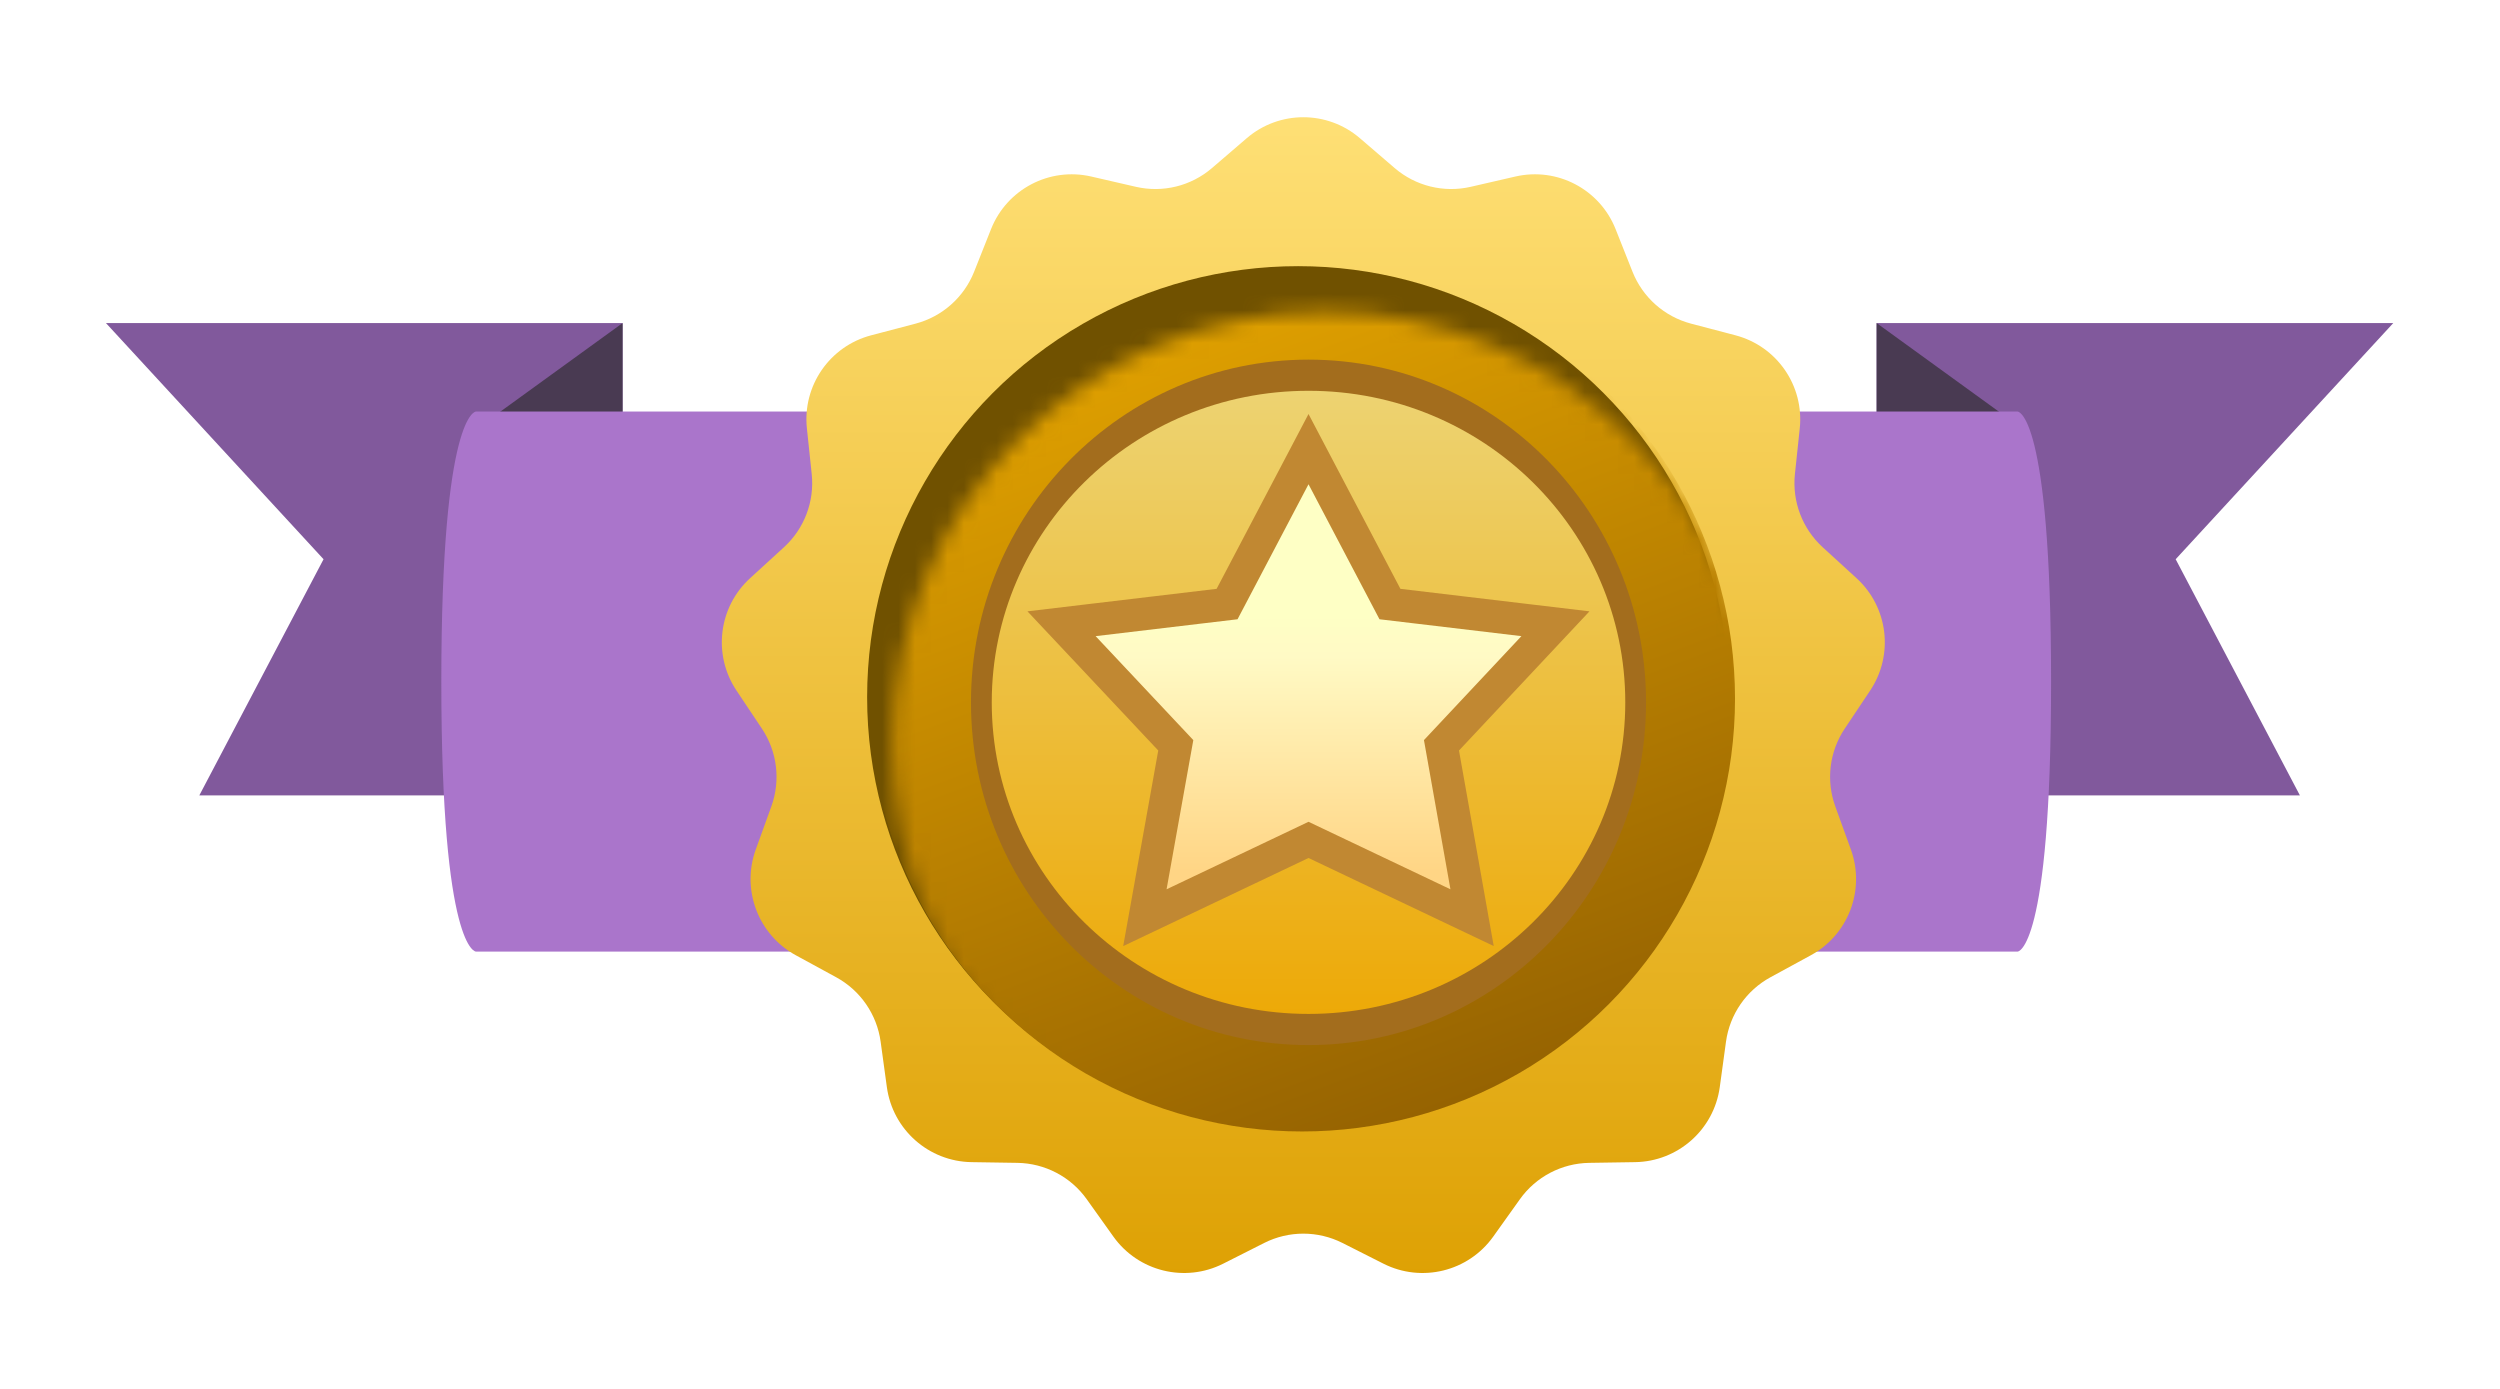 <svg width="153" height="85" viewBox="0 0 153 85" fill="none" xmlns="http://www.w3.org/2000/svg">
<g id="Gold Award" filter="url(#filter0_d_55_128)">
<g id="Group 1">
<path id="Rectangle 36" d="M32.617 14.288L32.617 43.193L6.715 43.193L14.317 28.741L1 14.288L32.617 14.288Z" fill="#81599C"/>
<path id="Rectangle 37" d="M109.366 14.288L109.366 43.193L135.269 43.193L127.667 28.741L140.984 14.288L109.366 14.288Z" fill="#81599C"/>
<path id="Rectangle 34" d="M25.109 19.728L32.617 14.288V49.95H25.109V19.728Z" fill="#493A52"/>
<path id="Rectangle 38" d="M116.874 19.728L109.366 14.288V49.95H116.874V19.728Z" fill="#493A52"/>
<path id="Rectangle 25" d="M46.949 19.703L46.949 52.754L23.645 52.754C23.645 52.754 21.525 52.754 21.525 36.229C21.525 19.703 23.645 19.703 23.645 19.703L46.949 19.703Z" fill="#AA75CB"/>
<path id="Rectangle 26" d="M95.254 19.703L95.254 52.754L117.993 52.754C117.993 52.754 120.042 52.754 120.042 36.229C120.042 19.703 117.993 19.703 117.993 19.703L95.254 19.703Z" fill="#AA75CB"/>
</g>
<path id="Star 1" d="M70.817 2.973C72.808 1.263 75.75 1.263 77.741 2.973L79.87 4.802C81.151 5.902 82.879 6.328 84.524 5.949L87.259 5.319C89.817 4.73 92.421 6.097 93.39 8.537L94.425 11.145C95.048 12.715 96.38 13.895 98.013 14.324L100.728 15.037C103.266 15.705 104.937 18.125 104.661 20.735L104.365 23.527C104.188 25.206 104.819 26.869 106.065 28.008L108.137 29.902C110.075 31.672 110.429 34.592 108.972 36.775L107.413 39.109C106.475 40.513 106.261 42.279 106.835 43.867L107.79 46.507C108.683 48.975 107.64 51.725 105.335 52.98L102.87 54.323C101.387 55.13 100.376 56.595 100.147 58.267L99.766 61.048C99.409 63.648 97.208 65.599 94.584 65.639L91.777 65.683C90.089 65.709 88.513 66.535 87.533 67.91L85.903 70.195C84.379 72.332 81.523 73.036 79.181 71.852L76.676 70.586C75.169 69.825 73.389 69.825 71.883 70.586L69.378 71.852C67.035 73.036 64.179 72.332 62.655 70.195L61.025 67.91C60.045 66.535 58.469 65.709 56.781 65.683L53.975 65.639C51.35 65.599 49.149 63.648 48.792 61.048L48.411 58.267C48.182 56.595 47.171 55.13 45.688 54.323L43.224 52.98C40.919 51.725 39.876 48.975 40.768 46.507L41.723 43.867C42.297 42.279 42.083 40.513 41.145 39.109L39.587 36.775C38.129 34.592 38.484 31.672 40.421 29.902L42.493 28.008C43.74 26.869 44.371 25.206 44.193 23.527L43.898 20.735C43.621 18.125 45.292 15.705 47.831 15.037L50.545 14.324C52.178 13.895 53.51 12.715 54.133 11.145L55.168 8.537C56.137 6.097 58.741 4.73 61.299 5.319L64.034 5.949C65.68 6.328 67.407 5.902 68.688 4.802L70.817 2.973Z" fill="url(#paint0_linear_55_128)"/>
<ellipse id="Ellipse 2" cx="73.961" cy="37.182" rx="26.377" ry="26.377" fill="#705100"/>
<g id="Mask Group">
<mask id="mask0_55_128" style="mask-type:alpha" maskUnits="userSpaceOnUse" x="49" y="13" width="54" height="54">
<circle id="Ellipse 4" cx="75.616" cy="40.09" r="26.494" fill="#C28B37"/>
</mask>
<g mask="url(#mask0_55_128)">
<circle id="Ellipse 3" cx="74.205" cy="37.268" r="26.494" fill="url(#paint1_linear_55_128)"/>
</g>
</g>
<ellipse id="Ellipse 7" cx="74.597" cy="37.5" rx="20.657" ry="20.975" fill="#A36D1D"/>
<ellipse id="Ellipse 8" opacity="0.8" cx="74.597" cy="37.5" rx="19.386" ry="19.068" fill="url(#paint2_linear_55_128)"/>
<path id="Vector" d="M75.482 23.687L74.597 22.003L73.712 23.687L69.613 31.484L61.449 32.455L59.482 32.689L60.839 34.133L66.474 40.129L64.926 48.764L64.583 50.679L66.34 49.844L74.597 45.917L82.854 49.844L84.608 50.678L84.268 48.766L82.734 40.129L88.356 34.132L89.709 32.689L87.745 32.455L79.581 31.484L75.482 23.687Z" fill="url(#paint3_linear_55_128)" stroke="#C18832" stroke-width="2"/>
</g>
<defs>
<filter id="filter0_d_55_128" x="0.217" y="0.907" width="152.52" height="83.269" filterUnits="userSpaceOnUse" color-interpolation-filters="sRGB">
<feFlood flood-opacity="0" result="BackgroundImageFix"/>
<feColorMatrix in="SourceAlpha" type="matrix" values="0 0 0 0 0 0 0 0 0 0 0 0 0 0 0 0 0 0 127 0" result="hardAlpha"/>
<feOffset dx="5.484" dy="5.484"/>
<feGaussianBlur stdDeviation="3.134"/>
<feComposite in2="hardAlpha" operator="out"/>
<feColorMatrix type="matrix" values="0 0 0 0 0 0 0 0 0 0 0 0 0 0 0 0 0 0 0.3 0"/>
<feBlend mode="normal" in2="BackgroundImageFix" result="effect1_dropShadow_55_128"/>
<feBlend mode="normal" in="SourceGraphic" in2="effect1_dropShadow_55_128" result="shape"/>
</filter>
<linearGradient id="paint0_linear_55_128" x1="74.279" y1="0" x2="74.279" y2="75" gradientUnits="userSpaceOnUse">
<stop stop-color="#FFE178"/>
<stop offset="1" stop-color="#DD9F00"/>
</linearGradient>
<linearGradient id="paint1_linear_55_128" x1="66.334" y1="10.805" x2="85.402" y2="61.335" gradientUnits="userSpaceOnUse">
<stop stop-color="#E4A400"/>
<stop offset="1" stop-color="#966301"/>
</linearGradient>
<linearGradient id="paint2_linear_55_128" x1="74.597" y1="18.432" x2="74.597" y2="56.568" gradientUnits="userSpaceOnUse">
<stop stop-color="#FFEC86"/>
<stop offset="1" stop-color="#FFB802"/>
</linearGradient>
<linearGradient id="paint3_linear_55_128" x1="74.597" y1="32.118" x2="74.597" y2="47.886" gradientUnits="userSpaceOnUse">
<stop stop-color="#FEFFC5"/>
<stop offset="0.161" stop-color="#FFFAC5"/>
<stop offset="1" stop-color="#FFD585"/>
</linearGradient>
</defs>
</svg>
